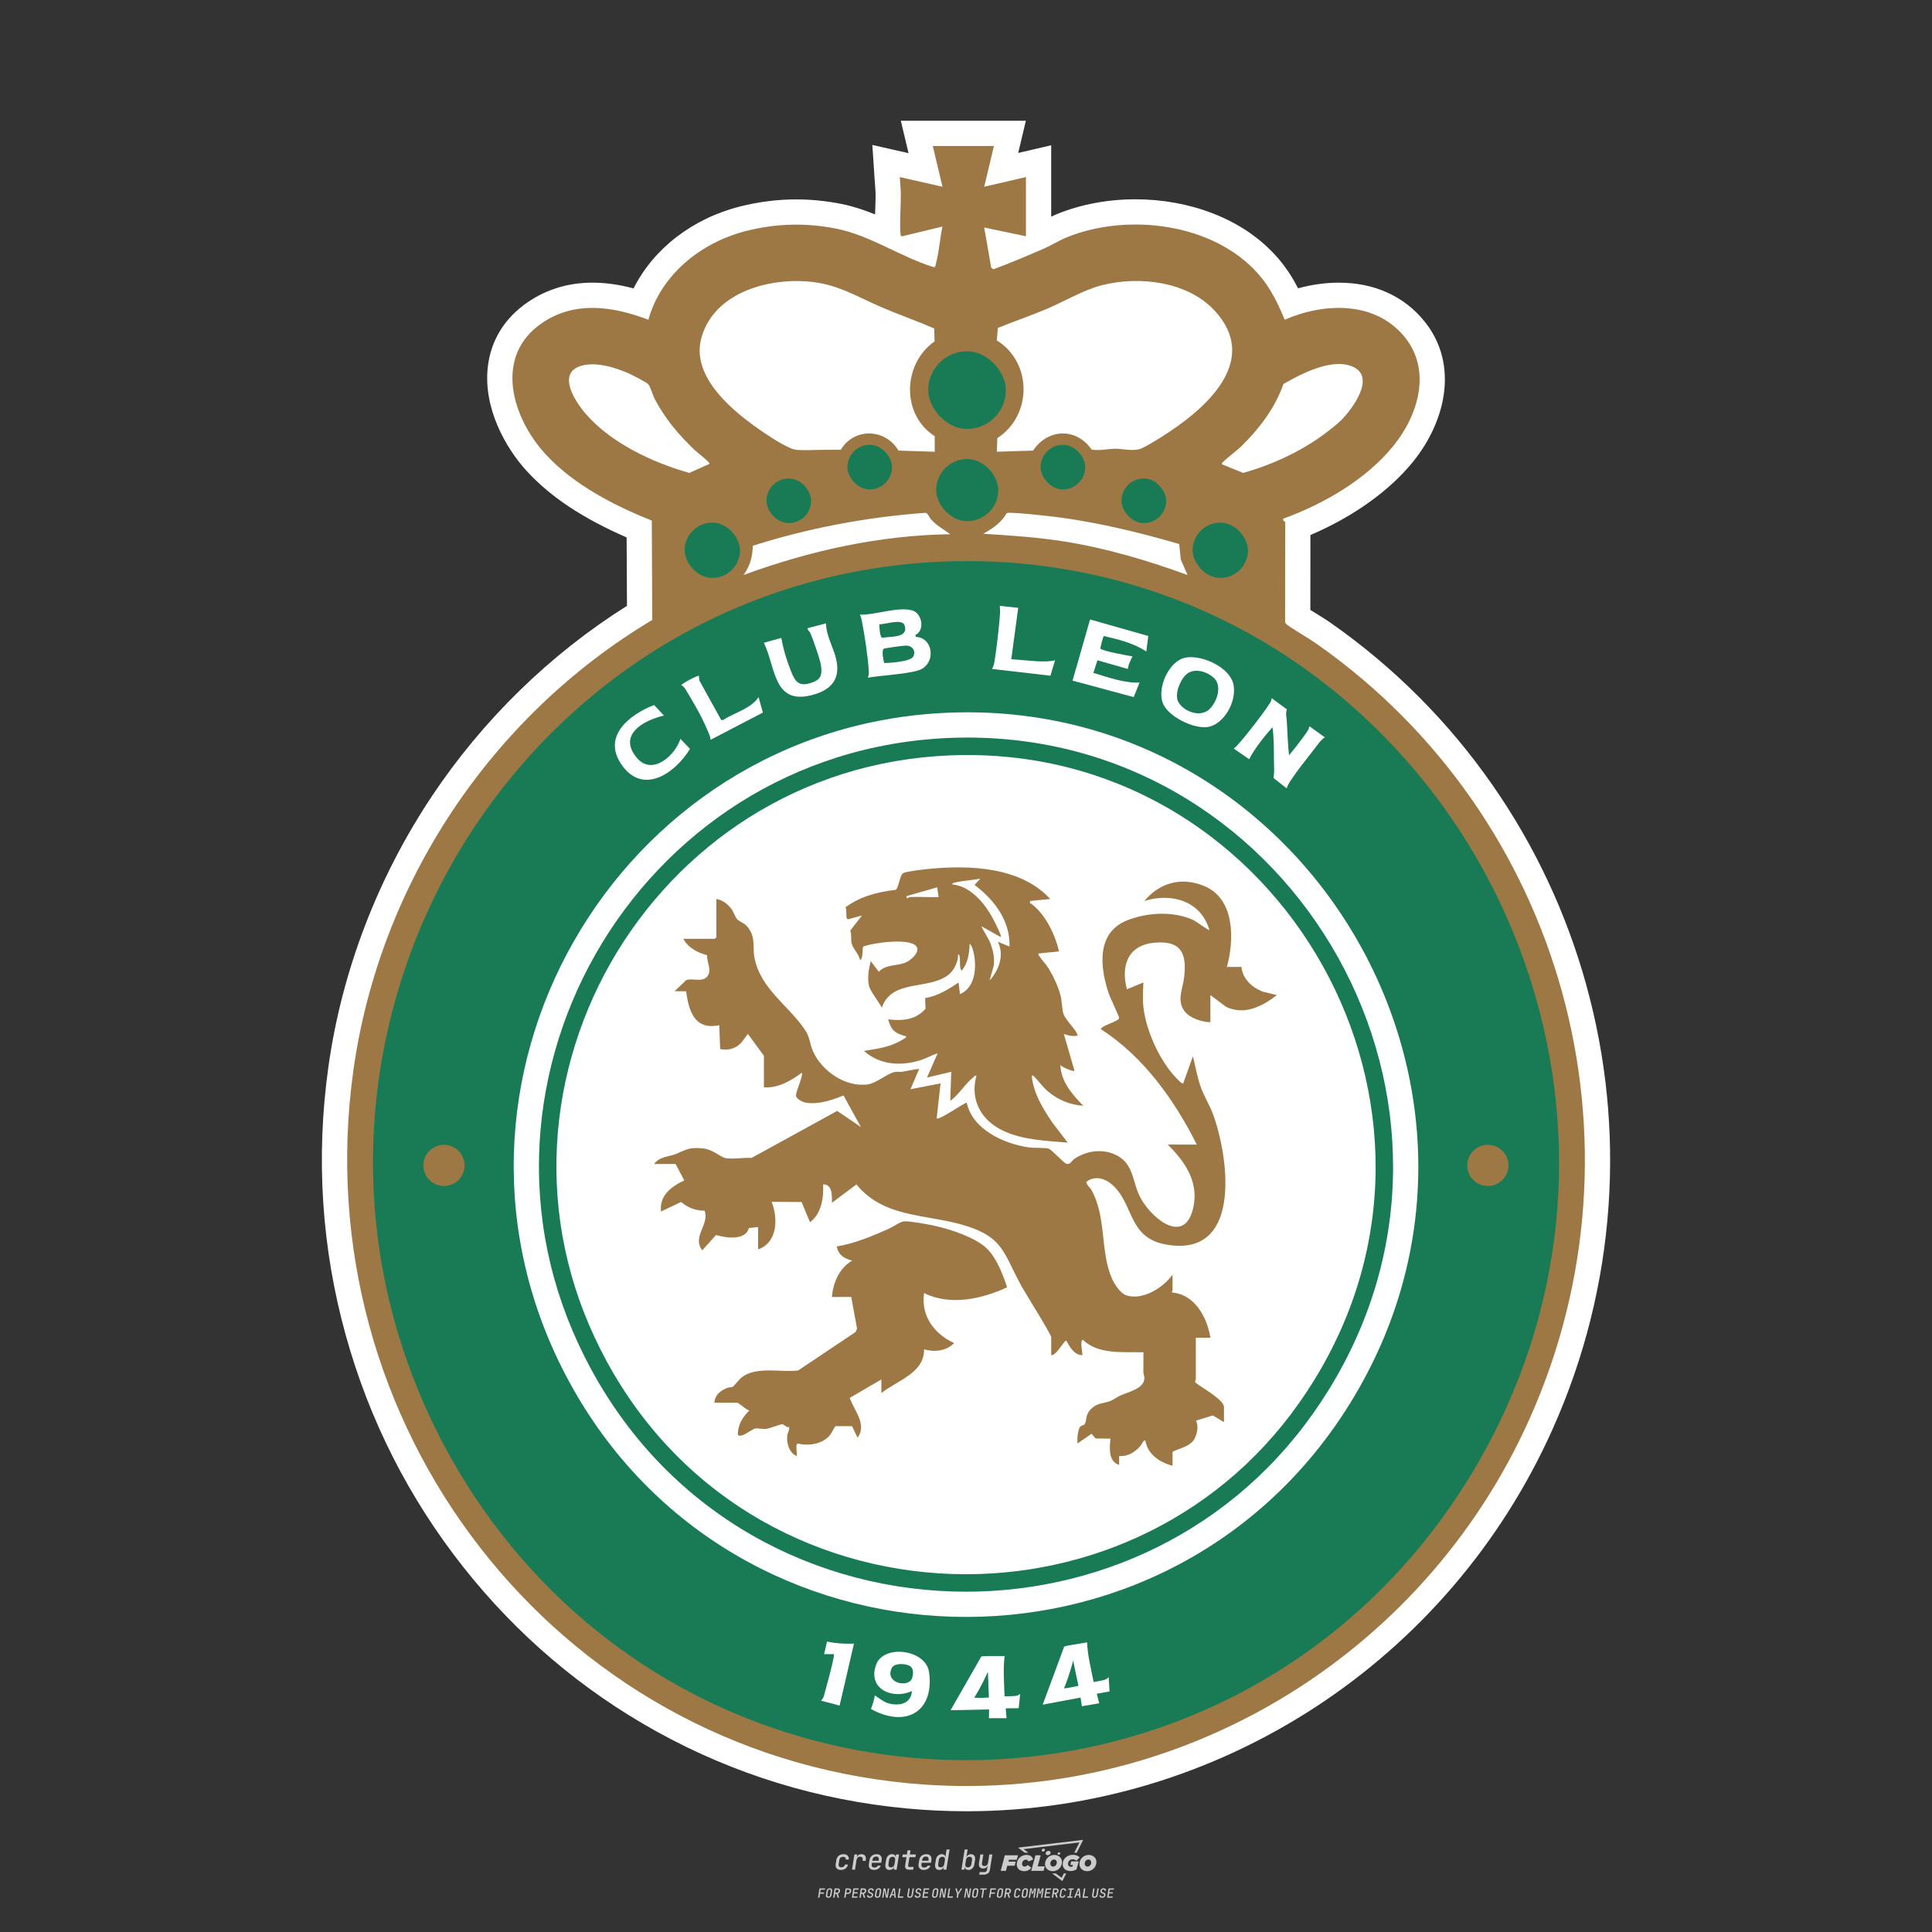 <?xml version="1.0" encoding="UTF-8"?>
<svg data-name="图层_1" xmlns="http://www.w3.org/2000/svg" version="1.1" viewBox="0 0 800 800">
  <rect x="0" y="0" width="800" height="800" fill="#333333" stroke="none"/>
  <!-- Created by @FCLOGO 2024-12-10 GMT+8 17:23:24 . https://fclogo.top/ -->
<!-- FOR PERSONAL USE ONLY NOT FOR COMMERCIAL USE -->
<!-- Created by @FCLOGO 2024-12-10 GMT+8 17:23:24 . https://fclogo.top/ -->
<!-- FOR PERSONAL USE ONLY NOT FOR COMMERCIAL USE -->
<!-- Created by @FCLOGO 2024-12-10 GMT+8 17:23:24 . https://fclogo.top/ -->
<!-- FOR PERSONAL USE ONLY NOT FOR COMMERCIAL USE -->
<!-- Created by @FCLOGO 2024-12-10 GMT+8 17:23:24 . https://fclogo.top/ -->
<!-- FOR PERSONAL USE ONLY NOT FOR COMMERCIAL USE -->
  <path d="M348.219,774.301c-.786,0-1.375-.217-1.768-.652-.393-.435-.528-1.03-.406-1.786l.252-1.648c.122-.755.45-1.35.984-1.785.534-.435,1.194-.652,1.98-.652.755,0,1.329.199,1.722.595.393.397.551.938.475,1.625h-1.236c.03-.359-.055-.637-.257-.836-.202-.198-.498-.297-.887-.297-.42,0-.763.117-1.03.349-.267.233-.435.563-.503.99l-.263,1.659c-.069.435-.006.769.189,1.002.195.233.502.349.921.349.389,0,.715-.099.979-.297.263-.198.436-.48.521-.847h1.236c-.137.687-.467,1.231-.99,1.631-.523.401-1.162.6-1.917.6ZM352.797,774.187l.996-6.294h1.19l-.195,1.19c.336-.87.973-1.304,1.911-1.304.671,0,1.169.208,1.493.624.324.416.429.986.315,1.71l-.069.423h-1.27l.057-.32c.069-.45.011-.795-.171-1.036-.183-.24-.477-.361-.881-.361-.405,0-.74.122-1.007.366-.267.245-.435.588-.503,1.03l-.63,3.971h-1.236ZM361.906,774.301c-.77,0-1.346-.223-1.728-.669s-.515-1.036-.401-1.768l.252-1.648c.084-.488.257-.915.521-1.282s.601-.651,1.013-.852c.412-.202.873-.304,1.385-.304.77,0,1.349.224,1.734.669.385.446.517,1.036.395,1.768l-.172,1.121h-3.845l-.092.526c-.153.954.217,1.431,1.11,1.431.717,0,1.175-.248,1.373-.744h1.225c-.168.534-.503.96-1.007,1.276-.504.317-1.091.475-1.763.475ZM361.231,770.216l-.046.286,2.655-.012.046-.286c.069-.466.013-.822-.166-1.07-.179-.248-.486-.372-.921-.372-.443,0-.795.126-1.059.378-.263.252-.433.611-.509,1.076ZM368.326,774.301c-.633,0-1.103-.212-1.408-.635s-.397-1.001-.274-1.734l.274-1.774c.115-.733.393-1.312.836-1.74.442-.427.98-.641,1.613-.641.465,0,.83.119,1.093.354.263.236.391.557.383.962h.023l.172-1.202h1.236l-.996,6.294h-1.225l.195-1.201h-.023c-.122.412-.351.734-.687.967s-.74.349-1.213.349ZM368.932,773.226c.389,0,.715-.119.978-.355.263-.236.429-.572.498-1.007l.252-1.648c.069-.427.01-.761-.177-1.002-.187-.24-.475-.36-.864-.36-.397,0-.725.118-.984.354-.26.236-.423.572-.492,1.007l-.252,1.648c-.069.443-.013.78.166,1.013.179.233.471.349.876.349ZM376.348,774.187c-.572,0-.994-.157-1.264-.469-.271-.312-.361-.751-.269-1.316l.538-3.387h-1.739l.171-1.122h1.74l.275-1.716h1.236l-.275,1.716h2.472l-.183,1.122h-2.461l-.538,3.387c-.076.442.099.664.526.664h1.717l-.172,1.121h-1.774ZM382.504,774.301c-.77,0-1.346-.223-1.728-.669s-.515-1.036-.401-1.768l.252-1.648c.084-.488.257-.915.521-1.282s.601-.651,1.013-.852c.412-.202.873-.304,1.385-.304.77,0,1.349.224,1.734.669.385.446.517,1.036.395,1.768l-.172,1.121h-3.845l-.092.526c-.153.954.217,1.431,1.11,1.431.717,0,1.175-.248,1.373-.744h1.225c-.168.534-.503.96-1.007,1.276-.504.317-1.091.475-1.763.475ZM381.829,770.216l-.046.286,2.655-.012.046-.286c.069-.466.013-.822-.166-1.07-.179-.248-.486-.372-.921-.372-.443,0-.795.126-1.059.378-.263.252-.433.611-.509,1.076ZM388.924,774.301c-.633,0-1.101-.212-1.402-.635-.301-.423-.395-1.001-.28-1.734l.274-1.774c.115-.733.393-1.312.836-1.74.442-.427.98-.641,1.613-.641.465,0,.83.119,1.093.354.263.236.391.557.383.962h.023l.206-1.465.298-1.796h1.236l-1.327,8.354h-1.225l.195-1.201h-.023c-.122.412-.351.734-.687.967s-.74.349-1.213.349ZM389.531,773.226c.389,0,.715-.119.978-.355.263-.236.429-.572.498-1.007l.252-1.648c.076-.427.019-.761-.172-1.002-.191-.24-.48-.36-.87-.36-.397,0-.725.118-.984.354-.26.236-.423.572-.492,1.007l-.252,1.648c-.076.443-.023.78.16,1.013s.477.349.881.349ZM401.017,774.301c-.473,0-.839-.116-1.099-.349-.26-.233-.385-.555-.378-.967h-.011l-.195,1.201h-1.224l1.327-8.354h1.236l-.286,1.796-.274,1.465h.046c.122-.412.353-.735.692-.967.34-.232.742-.349,1.208-.349.633,0,1.1.214,1.402.641.301.428.395,1.007.281,1.74l-.275,1.774c-.115.733-.395,1.31-.841,1.734-.446.423-.982.635-1.608.635ZM400.766,773.226c.397,0,.723-.116.979-.349.256-.233.422-.571.498-1.013l.252-1.648c.069-.435.011-.77-.171-1.007-.183-.236-.473-.354-.87-.354-.389,0-.715.12-.979.36s-.429.574-.498,1.002l-.252,1.648c-.069.435-.011.771.172,1.007.183.236.473.355.87.355ZM405.469,776.247l.172-1.064h1.934c.641,0,1.007-.302,1.099-.905l.103-.675.206-1.19h-.035c-.122.42-.347.744-.675.973-.328.229-.729.343-1.201.343-.626,0-1.093-.201-1.402-.601s-.41-.944-.303-1.631l.584-3.605h1.236l-.561,3.479c-.061.412,0,.732.183.961s.465.343.847.343c.389,0,.717-.122.984-.366.267-.244.431-.584.492-1.018l.538-3.399h1.236l-1.007,6.409c-.099.603-.37,1.078-.812,1.425-.443.347-1.0.521-1.671.521h-1.946ZM417.787,770.085h3.221l.537-1.855h-5.466l-1.708,6.442h2.147l.586-2.099h3.026l.439-1.708h-3.026l.244-.781ZM424.229,772.916c-.586,0-1.025-.39-1.025-1.123,0-.878.634-1.757,1.611-1.757.488,0,.878.244,1.025.781l1.952-.83c-.293-1.171-1.269-1.903-2.635-1.903-2.782,0-4.148,2.147-4.148,3.904s1.269,2.83,3.075,2.83c1.367,0,2.342-.586,2.977-1.415l-1.513-1.171c-.39.439-.83.683-1.318.683ZM430.915,768.231h-2.147l-1.757,6.442h5.124l.488-1.855h-2.928l1.22-4.587ZM439.748,771.013c0-1.659-1.318-2.928-3.221-2.928-2.196,0-3.807,1.806-3.807,3.807,0,1.659,1.318,2.928,3.221,2.928,2.196,0,3.807-1.806,3.807-3.807ZM434.917,771.696c0-.83.586-1.708,1.513-1.708.781,0,1.171.537,1.171,1.22,0,.83-.586,1.708-1.513,1.708-.781,0-1.171-.537-1.171-1.22ZM443.213,772.233h1.074l-.195.683c-.146.049-.342.098-.586.098-.683,0-1.269-.39-1.269-1.22,0-1.025.732-1.903,1.952-1.903.586,0,1.123.244,1.513.586l1.367-1.367c-.439-.537-1.513-1.074-2.733-1.074-2.587,0-4.295,1.757-4.295,3.855,0,2.05,1.611,2.879,3.221,2.879.927,0,1.855-.293,2.489-.683l.927-3.319h-3.123l-.342,1.464ZM450.777,768.084c-2.196,0-3.807,1.806-3.807,3.807,0,1.659,1.318,2.928,3.221,2.928,2.196,0,3.807-1.806,3.807-3.807,0-1.659-1.318-2.928-3.221-2.928ZM450.338,772.916c-.781,0-1.171-.537-1.171-1.22,0-.83.586-1.708,1.513-1.708.781,0,1.171.537,1.171,1.22,0,.83-.586,1.708-1.513,1.708ZM437.942,767.499c-.049.293.098.488.439.488s.537-.195.634-.488c.049-.244-.098-.488-.439-.488s-.586.244-.634.488ZM432.135,765.498c-.439,0-.732.244-.781.586s.098.586.537.586.732-.244.781-.586c.098-.342-.098-.586-.537-.586ZM433.013,767.303c-.098.537.146.878.83.878.634,0,1.074-.39,1.171-.878s-.146-.878-.83-.878c-.683,0-1.074.39-1.171.878ZM439.602,777.552l-2.44-1.806h-1.513l4.246,3.172,1.611-3.172h-.976l-.927,1.806ZM425.839,767.157l-2.001-1.464,23.132-2.782-2.147,4.246h1.025l2.684-5.319-26.988,3.221,2.782,2.099h1.513ZM338.719,785.785l.609-3.832h2.32l-.084.519h-1.764l-.184,1.145h1.627l-.084.525h-1.617l-.257,1.643h-.567ZM342.97,785.838c-.357,0-.623-.101-.798-.302-.175-.201-.234-.473-.178-.816l.268-1.701c.056-.343.203-.615.441-.816.238-.201.535-.302.892-.302s.623.1.798.299c.175.199.236.471.184.814l-.268,1.706c-.056.343-.204.615-.444.816-.24.201-.538.302-.895.302ZM343.049,785.334c.193,0,.348-.052.467-.158.119-.105.194-.257.226-.457l.268-1.701c.032-.199.005-.352-.079-.457-.084-.105-.222-.158-.415-.158s-.347.052-.465.158c-.117.105-.192.257-.223.457l-.268,1.701c-.032.2-.005.352.079.457s.22.158.409.158ZM344.996,785.785l.609-3.832h1.202c.238,0,.439.046.604.139.165.093.283.223.357.391s.091.366.052.593c-.038.259-.14.484-.304.675-.165.191-.366.321-.604.391l.535,1.643h-.619l-.478-1.575h-.541l-.247,1.575h-.567ZM345.888,783.707h.635c.189,0,.349-.056.48-.168.131-.112.211-.262.239-.451.032-.193,0-.345-.094-.459-.095-.114-.236-.171-.425-.171h-.635l-.2,1.249ZM349.545,785.785l.609-3.832h1.254c.371,0,.651.105.84.315.189.21.255.49.199.84-.038.234-.122.438-.249.611s-.29.307-.488.402c-.198.095-.419.142-.664.142h-.693l-.241,1.522h-.567ZM350.432,783.754h.693c.192,0,.357-.059.493-.176.136-.117.22-.274.252-.47s-.002-.352-.1-.47-.245-.176-.441-.176h-.688l-.21,1.291ZM352.747,785.785l.609-3.832h2.252l-.079.504h-1.695l-.173,1.087h1.512l-.079.499h-1.512l-.194,1.239h1.69l-.079.504h-2.252ZM355.843,785.785l.609-3.832h1.202c.238,0,.439.046.604.139.165.093.283.223.357.391s.091.366.052.593c-.038.259-.14.484-.304.675-.165.191-.366.321-.604.391l.535,1.643h-.619l-.478-1.575h-.541l-.247,1.575h-.567ZM356.736,783.707h.635c.189,0,.349-.056.48-.168.131-.112.211-.262.239-.451.032-.193,0-.345-.094-.459-.095-.114-.236-.171-.425-.171h-.635l-.2,1.249ZM360.132,785.838c-.385,0-.674-.095-.866-.286-.192-.191-.264-.451-.215-.779h.567c-.028.175.011.312.116.412.105.1.266.149.483.149.203,0,.37-.049.501-.147.131-.098.211-.233.239-.404.021-.15.001-.279-.06-.386-.061-.107-.158-.181-.291-.223l-.457-.136c-.266-.08-.462-.217-.588-.409-.126-.192-.17-.42-.131-.682.035-.21.112-.394.231-.551s.273-.28.462-.367.402-.131.64-.131c.35,0,.616.095.798.286.182.191.248.444.2.759h-.567c.028-.168-.003-.3-.092-.396-.089-.096-.23-.144-.422-.144-.189,0-.343.045-.462.134-.119.089-.189.214-.21.375-.025.151-.007.279.052.386s.158.181.294.223l.467.147c.262.081.456.217.58.409.124.193.165.422.123.688-.035.217-.116.406-.241.567-.126.161-.288.286-.485.375-.198.089-.419.134-.664.134ZM363.265,785.838c-.357,0-.623-.101-.798-.302-.175-.201-.234-.473-.178-.816l.268-1.701c.056-.343.203-.615.441-.816.238-.201.535-.302.892-.302s.623.1.798.299c.175.199.236.471.184.814l-.268,1.706c-.056.343-.204.615-.444.816-.24.201-.538.302-.895.302ZM363.344,785.334c.193,0,.348-.052.467-.158.119-.105.194-.257.226-.457l.268-1.701c.032-.199.005-.352-.079-.457-.084-.105-.222-.158-.415-.158s-.347.052-.465.158c-.117.105-.192.257-.223.457l-.268,1.701c-.032.2-.005.352.079.457s.22.158.409.158ZM365.275,785.785l.609-3.832h.709l.619,3.186c.007-.098.017-.217.029-.357.012-.14.027-.285.045-.435.018-.151.037-.289.058-.415l.315-1.979h.525l-.609,3.832h-.709l-.614-3.186c-.007.095-.017.209-.029.344s-.027.276-.045.423c-.018.147-.037.283-.058.409l-.315,2.01h-.53ZM368.225,785.785l1.585-3.832h.745l.373,3.832h-.562l-.073-.971h-1.087l-.388.971h-.593ZM369.385,784.342h.871l-.089-1.102c-.018-.196-.03-.365-.037-.509-.007-.143-.011-.243-.011-.299-.018.056-.052.156-.102.299s-.115.311-.192.504l-.441,1.107ZM371.721,785.785l.609-3.832h.567l-.525,3.312h1.674l-.079.52h-2.247ZM376.678,785.838c-.367,0-.634-.101-.8-.302-.166-.201-.221-.475-.165-.821l.436-2.761h.567l-.436,2.755c-.032.196-.008.35.071.462.079.112.214.168.407.168.193,0,.347-.056.465-.168.117-.112.192-.266.223-.462l.435-2.755h.567l-.436,2.761c-.056.35-.2.625-.433.824-.233.199-.533.299-.9.299ZM379.844,785.838c-.385,0-.674-.095-.866-.286-.192-.191-.264-.451-.215-.779h.567c-.028.175.011.312.116.412.105.1.266.149.483.149.203,0,.37-.049.501-.147.131-.098.211-.233.239-.404.021-.15.001-.279-.06-.386-.061-.107-.158-.181-.291-.223l-.457-.136c-.266-.08-.462-.217-.588-.409-.126-.192-.17-.42-.131-.682.035-.21.112-.394.231-.551s.273-.28.462-.367.402-.131.64-.131c.35,0,.616.095.798.286.182.191.248.444.2.759h-.567c.028-.168-.003-.3-.092-.396-.089-.096-.23-.144-.422-.144-.189,0-.343.045-.462.134-.119.089-.189.214-.21.375-.025.151-.007.279.052.386s.158.181.294.223l.467.147c.262.081.456.217.58.409.124.193.165.422.123.688-.035.217-.116.406-.241.567-.126.161-.288.286-.485.375-.198.089-.419.134-.664.134ZM381.906,785.785l.609-3.832h2.252l-.079.504h-1.695l-.173,1.087h1.512l-.079.499h-1.512l-.194,1.239h1.69l-.079.504h-2.252ZM386.943,785.838c-.357,0-.623-.101-.798-.302-.175-.201-.234-.473-.178-.816l.268-1.701c.056-.343.203-.615.441-.816.238-.201.535-.302.892-.302s.623.1.798.299c.175.199.236.471.184.814l-.268,1.706c-.056.343-.204.615-.444.816-.24.201-.538.302-.895.302ZM387.021,785.334c.193,0,.348-.052.467-.158.119-.105.194-.257.226-.457l.268-1.701c.032-.199.005-.352-.079-.457-.084-.105-.222-.158-.415-.158s-.347.052-.465.158c-.117.105-.192.257-.223.457l-.268,1.701c-.032.2-.005.352.079.457s.22.158.409.158ZM388.953,785.785l.609-3.832h.709l.619,3.186c.007-.098.017-.217.029-.357.012-.14.027-.285.045-.435.018-.151.037-.289.058-.415l.315-1.979h.525l-.609,3.832h-.709l-.614-3.186c-.007.095-.017.209-.029.344s-.027.276-.045.423c-.018.147-.037.283-.058.409l-.315,2.01h-.53ZM392.249,785.785l.609-3.832h.567l-.525,3.312h1.674l-.079.52h-2.247ZM396.117,785.785l.22-1.412-.751-2.42h.577l.446,1.449c.028.095.05.184.066.268.016.084.025.147.029.189.018-.042.046-.105.087-.189.04-.084.088-.173.144-.268l.898-1.449h.598l-1.528,2.42-.22,1.412h-.567ZM399.217,785.785l.609-3.832h.709l.619,3.186c.007-.098.017-.217.029-.357.012-.14.027-.285.044-.435.018-.151.037-.289.058-.415l.315-1.979h.525l-.609,3.832h-.709l-.614-3.186c-.007.095-.017.209-.029.344s-.027.276-.045.423c-.018.147-.037.283-.058.409l-.315,2.01h-.53ZM403.505,785.838c-.357,0-.623-.101-.798-.302-.175-.201-.234-.473-.178-.816l.268-1.701c.056-.343.203-.615.441-.816.238-.201.535-.302.892-.302.357,0,.623.1.798.299.175.199.236.471.184.814l-.268,1.706c-.056.343-.204.615-.444.816-.239.201-.538.302-.895.302ZM403.584,785.334c.193,0,.348-.052.467-.158.119-.105.194-.257.226-.457l.268-1.701c.032-.199.005-.352-.079-.457-.084-.105-.222-.158-.415-.158-.193,0-.347.052-.465.158-.117.105-.191.257-.223.457l-.268,1.701c-.032.2-.005.352.079.457.084.105.22.158.409.158ZM406.381,785.785l.525-3.312h-1.023l.084-.519h2.619l-.084.519h-1.029l-.525,3.312h-.567ZM409.518,785.785l.609-3.832h2.32l-.084.519h-1.764l-.184,1.145h1.627l-.084.525h-1.617l-.257,1.643h-.567ZM413.769,785.838c-.357,0-.623-.101-.798-.302-.175-.201-.234-.473-.178-.816l.268-1.701c.056-.343.203-.615.441-.816.238-.201.535-.302.892-.302.357,0,.623.1.798.299.175.199.236.471.184.814l-.268,1.706c-.056.343-.204.615-.444.816-.239.201-.538.302-.895.302ZM413.848,785.334c.193,0,.348-.052.467-.158.119-.105.194-.257.226-.457l.268-1.701c.032-.199.005-.352-.079-.457-.084-.105-.222-.158-.415-.158-.193,0-.347.052-.465.158-.117.105-.191.257-.223.457l-.268,1.701c-.032.2-.005.352.079.457.084.105.22.158.409.158ZM415.795,785.785l.609-3.832h1.202c.238,0,.439.046.604.139.164.093.283.223.357.391s.091.366.053.593c-.039.259-.14.484-.304.675-.165.191-.366.321-.604.391l.535,1.643h-.619l-.478-1.575h-.541l-.247,1.575h-.567ZM416.688,783.707h.635c.189,0,.349-.056.48-.168.131-.112.211-.262.239-.451.032-.193,0-.345-.095-.459-.094-.114-.236-.171-.425-.171h-.635l-.199,1.249ZM420.905,785.838c-.36,0-.631-.101-.811-.302-.18-.201-.242-.473-.186-.816l.268-1.701c.056-.346.206-.619.449-.819s.545-.299.906-.299c.357,0,.625.101.806.302.18.201.242.473.186.816h-.567c.031-.199.003-.352-.087-.457-.089-.105-.228-.158-.417-.158-.193,0-.351.052-.475.158-.124.105-.202.255-.234.451l-.268,1.706c-.032.2-.003.352.087.457.089.105.23.158.423.158s.35-.052.472-.158.199-.257.231-.457h.567c-.035.228-.115.425-.239.593s-.281.298-.47.388c-.189.091-.402.136-.64.136ZM424.034,785.838c-.357,0-.623-.101-.798-.302-.175-.201-.234-.473-.178-.816l.268-1.701c.056-.343.203-.615.441-.816.238-.201.535-.302.892-.302.357,0,.623.1.798.299.175.199.236.471.184.814l-.268,1.706c-.056.343-.204.615-.444.816-.239.201-.538.302-.895.302ZM424.112,785.334c.193,0,.348-.052.467-.158.119-.105.194-.257.226-.457l.268-1.701c.032-.199.005-.352-.079-.457-.084-.105-.222-.158-.415-.158-.193,0-.347.052-.465.158-.117.105-.191.257-.223.457l-.268,1.701c-.032.2-.005.352.079.457.084.105.22.158.409.158ZM425.965,785.785l.609-3.832h.687l.184,1.228c.021.119.037.23.047.333.011.103.019.183.026.239.018-.056.047-.136.089-.241.042-.105.091-.217.147-.336l.567-1.223h.709l-.609,3.832h-.535l.204-1.291c.025-.168.058-.352.1-.554.042-.201.087-.404.136-.609s.096-.4.142-.585c.045-.185.087-.348.126-.488l-.855,1.863h-.551l-.283-1.863c-.004.136-.011.295-.021.475s-.024.372-.039.575c-.016.203-.035.407-.058.611-.023.205-.048.396-.076.575l-.205,1.291h-.54ZM429.115,785.785l.609-3.832h.687l.184,1.228c.021.119.037.23.047.333.011.103.019.183.026.239.018-.056.047-.136.089-.241.042-.105.091-.217.147-.336l.567-1.223h.709l-.609,3.832h-.535l.204-1.291c.025-.168.058-.352.1-.554.042-.201.087-.404.136-.609s.096-.4.142-.585c.045-.185.087-.348.126-.488l-.855,1.863h-.551l-.283-1.863c-.004.136-.011.295-.021.475s-.024.372-.039.575c-.016.203-.035.407-.058.611-.023.205-.048.396-.076.575l-.205,1.291h-.54ZM432.411,785.785l.609-3.832h2.252l-.079.504h-1.696l-.173,1.087h1.512l-.079.499h-1.512l-.194,1.239h1.69l-.079.504h-2.252ZM435.507,785.785l.609-3.832h1.202c.238,0,.439.046.604.139.164.093.283.223.357.391s.091.366.053.593c-.039.259-.14.484-.304.675-.165.191-.366.321-.604.391l.535,1.643h-.619l-.478-1.575h-.541l-.247,1.575h-.567ZM436.4,783.707h.635c.189,0,.349-.056.48-.168.131-.112.211-.262.239-.451.032-.193,0-.345-.095-.459-.094-.114-.236-.171-.425-.171h-.635l-.199,1.249ZM439.801,785.838c-.36,0-.631-.101-.811-.302-.18-.201-.242-.473-.186-.816l.268-1.701c.056-.346.206-.619.449-.819s.545-.299.906-.299c.357,0,.625.101.806.302.18.201.242.473.186.816h-.567c.031-.199.003-.352-.087-.457-.089-.105-.228-.158-.417-.158-.193,0-.351.052-.475.158-.124.105-.202.255-.234.451l-.268,1.706c-.032.2-.003.352.087.457.089.105.23.158.423.158s.35-.052.472-.158.199-.257.231-.457h.567c-.035.228-.115.425-.239.593s-.281.298-.47.388c-.189.091-.402.136-.64.136ZM441.879,785.785l.079-.504h.777l.446-2.824h-.777l.084-.504h2.126l-.084.504h-.777l-.446,2.824h.777l-.079.504h-2.126ZM444.74,785.785l1.585-3.832h.745l.373,3.832h-.562l-.073-.971h-1.087l-.388.971h-.593ZM445.9,784.342h.871l-.089-1.102c-.017-.196-.03-.365-.037-.509-.007-.143-.01-.243-.01-.299-.018.056-.052.156-.102.299s-.115.311-.192.504l-.441,1.107ZM448.235,785.785l.609-3.832h.567l-.525,3.312h1.674l-.079.52h-2.247ZM453.193,785.838c-.368,0-.634-.101-.8-.302-.166-.201-.221-.475-.165-.821l.436-2.761h.567l-.436,2.755c-.032.196-.008.35.071.462.079.112.214.168.407.168s.347-.056.465-.168c.117-.112.192-.266.223-.462l.436-2.755h.567l-.436,2.761c-.056.35-.2.625-.433.824-.233.199-.533.299-.9.299ZM456.358,785.838c-.385,0-.674-.095-.866-.286-.193-.191-.264-.451-.215-.779h.567c-.028.175.011.312.115.412.105.1.266.149.483.149.203,0,.37-.049.501-.147s.211-.233.239-.404c.021-.15.001-.279-.06-.386s-.158-.181-.291-.223l-.457-.136c-.266-.08-.462-.217-.588-.409-.126-.192-.17-.42-.131-.682.035-.21.112-.394.231-.551s.273-.28.462-.367c.189-.087.402-.131.64-.131.35,0,.616.095.798.286.182.191.248.444.199.759h-.567c.028-.168-.003-.3-.092-.396-.089-.096-.23-.144-.423-.144-.189,0-.343.045-.462.134-.119.089-.189.214-.21.375-.025.151-.007.279.052.386s.158.181.294.223l.467.147c.262.081.456.217.58.409.124.193.165.422.124.688-.035.217-.116.406-.241.567-.126.161-.288.286-.485.375-.198.089-.419.134-.664.134ZM458.421,785.785l.609-3.832h2.252l-.079.504h-1.696l-.173,1.087h1.512l-.079.499h-1.512l-.194,1.239h1.69l-.079.504h-2.252Z" style="fill: #ccc;"/>
  <g>
    <path d="M400.169,750c-8.082-0-16.268-.379-24.332-1.124-36.967-3.418-71.987-14.176-104.087-31.974-30.851-17.106-57.701-39.949-79.805-67.894-22.594-28.564-38.993-60.865-48.743-96.006-10.081-36.335-12.498-73.859-7.183-111.528,5.553-39.356,20.287-77.901,42.608-111.469,21.16-31.821,49.075-59.078,80.99-79.14l-.139-28.32c-18.147-7.933-31.3-16.656-41.064-27.174-9.208-9.92-18.357-26.544-16.422-43.456,1.265-11.061,7.04-20.362,16.7-26.897,7.827-5.295,16.787-7.979,26.632-7.979,5.372,0,10.998.785,17.02,2.384,8.229-16.378,24.348-28.97,44.18-33.947,7.685-1.929,15.489-2.907,23.194-2.907,6.264,0,12.622.646,18.896,1.921,4.848.985,9.384,2.517,13.735,4.29.025-.833.056-1.659.086-2.477.076-2.07.147-4.025.129-5.862-.012-1.226-.134-2.763-.251-4.25-.059-.742-.116-1.474-.163-2.181l-.933-13.989,14.99,3.402-3.195-13.423h51.778l-3.172,13.328,13.656-3.175v29.555c.758-.364,1.549-.722,2.373-1.058,9.819-4.01,21.065-6.129,32.521-6.129,11.111,0,22.171,2.011,31.981,5.817,10.936,4.242,20.024,10.475,27.014,18.526,3.492,4.022,6.153,8.265,8.347,12.515,5.641-1.538,11.337-2.334,16.837-2.334,14.613,0,26.814,5.45,35.285,15.76,7.155,8.709,9.958,19.502,8.106,31.211-1.456,9.209-5.88,18.784-12.458,26.962-9.815,12.204-24.779,22.89-42.666,30.574l-.029,31.003c.701.439,1.42.882,2.157,1.337,2.19,1.35,4.455,2.747,6.719,4.338,26.003,18.281,48.367,40.73,66.471,66.723,17.632,25.316,30.744,53.28,38.972,83.115,8.238,29.872,11.314,60.661,9.143,91.51-2.234,31.741-9.978,62.661-23.016,91.901-42.939,96.296-138.267,158.521-242.851,158.521h-.011Z" style="fill: #fff;"/>
    <g>
      <path d="M411.563,60.45l-4.017,16.878,17.28-4.017v24.517l-17.281-3.616,2.886,16.604.912.681c7.138-2.635,14.143-5.608,21.114-8.651,3.112-1.359,5.976-3.228,9.143-4.522,25.346-10.351,61.156-5.939,79.674,15.39,4.847,5.582,7.888,11.884,10.687,18.666,16.355-7.088,37.367-7.829,49.598,7.058,11.361,13.829,5.737,32.362-4.42,44.991-11.357,14.121-28.975,24.219-45.805,30.361l.047.761.79.609-.038,41.431c.147.767,1.356,1.503,2.049,1.97,3.683,2.482,7.624,4.653,11.271,7.217,101.831,71.592,139.168,205.774,88.035,320.446-44.352,99.464-147.176,161.373-256.687,151.247-147.531-13.64-251.075-149.233-230.431-295.536,10.886-77.149,57.104-146.486,123.729-186.233l-.202-41.121c-15.714-6.313-32.169-14.764-43.821-27.317-14.05-15.136-21.868-40.827-1.526-54.589,13.649-9.234,29.396-6.809,43.929-1.282,5.247-18.863,22.071-32.133,40.591-36.781,12.437-3.121,24.89-3.435,37.466-.88,14.162,2.878,26.48,11.746,40.268,15.941.644-.179.708-1.403.858-1.981,1.214-4.691,1.569-10.1,2.596-14.883l-16.677,4.024c-.879.249-.748-1.983-.778-2.618-.232-4.849.262-10.005.213-14.879-.023-2.25-.286-4.768-.436-7.022l17.682,4.013-4.018-16.878h25.32ZM387.046,180.621c-13.886-8.868-13.362-29.932-.065-39.252l-.132-5.364c-7.184-3.119-14.581-5.673-21.779-8.766-9.777-4.201-17.621-9.178-28.514-10.471-17.516-2.079-40.684,4.002-46.081,22.947-4.371,15.345,11.056,28.846,22.091,36.813,3.445,2.487,13.438,9.402,17.191,9.737,3.435.306,8.075-0,11.655 0,2.251 0,4.507-.008,6.755-.036,5.503-9.243,18.479-8.839,23.873.355l15.006.468v-6.431ZM502.951,128.624c-11.143-12.046-31.062-14.429-46.458-10.582-7.695,1.922-15.916,6.859-23.358,10-6.578,2.777-13.361,5.059-19.968,7.763l-.406,5.146c14.747,9.151,14.709,31.089.206,40.472l-.201,5.631,14.999-.479c6.151-9.169,17.914-9.598,24.265-.402,3.166.542,6.525-.303,9.556-.351,3.229-.051,6.731.989,10.063.207,2.275-.534,10.025-5.529,12.382-7.091,16.834-11.156,37.37-30.371,18.92-50.314ZM243.075,150.993c-13.366,1.706-5.777,14.304-.52,20.389,10.405,12.043,27.828,20.248,42.894,24.43l8.353-3.742c.165-.721-5.132-4.764-6.034-5.615-6.749-6.369-12.435-13.156-16.758-21.424-.775-1.482-1.682-4.904-2.55-5.89-.791-.899-6.819-3.94-8.275-4.586-4.944-2.195-11.693-4.253-17.111-3.561ZM555.305,174.049c4.491-4.49,14.132-17.35,5.496-21.893-8.482-4.462-21.885,2.55-29.368,6.862-3.39,9.782-9.897,18.37-17.224,25.58-2.367,2.329-5.489,4.43-7.77,6.699-.334.332-.573.358-.426.975l8.732,3.549c11.833-3.292,23.972-8.882,33.835-16.239,1.855-1.384,5.16-3.967,6.726-5.532ZM393.477,221.21c-2.845-2.158-5.602-3.486-8.029-6.235-.704-.798-1.185-2.471-2.23-2.626-24.314,1.763-48.318,6.274-71.497,13.641-.11,4.576-1.131,8.407-3.85,12.1,27.417-10.046,56.245-16.457,85.606-16.881ZM488.288,225.272c-18.069-5.267-36.452-9.662-55.228-11.689-4.436-.479-10.085-1.118-14.46-1.24-.597-.017-1.274-.088-1.811.234-2.204,3.909-5.815,6.319-9.645,8.438,11.047.707,22.104,1.411,33.045,3.123,17.591,2.753,34.879,7.867,51.551,13.961l-2.811-6.433-.639-6.395Z" style="fill: #9e7844;"/>
      <path d="M399.997,728.845c-42.959,0-85.166-11.212-122.058-32.424-39.243-22.563-71.571-56.063-93.488-96.878-10.545-19.638-18.436-40.412-23.453-61.743-4.843-20.596-7.023-41.762-6.479-62.911,1.043-40.562,12.183-80.86,32.214-116.537,20.056-35.721,48.619-66.105,82.603-87.868,17.669-11.316,36.731-20.277,56.655-26.635,20.646-6.589,42.256-10.391,64.231-11.3,3.453-.143,6.947-.215,10.386-.215,45.223,0,89.232,12.54,127.267,36.264,35.715,22.276,65.534,53.903,86.235,91.461,20.695,37.547,31.574,79.783,31.463,122.142-.059,22.193-3.122,44.276-9.107,65.636-6.216,22.186-15.592,43.605-27.868,63.662-11.649,19.032-25.606,36.284-41.483,51.275-15.317,14.462-32.454,26.858-50.936,36.843-35.397,19.122-75.573,29.231-116.184,29.231Z" style="fill: #187b56;"/>
      <path d="M392.608,295.121c148.644-6.086,245.483,158.198,166.435,285.952-75.365,121.802-255.049,116.896-323.374-8.964-66.503-122.504,19.324-271.354,156.939-276.989Z" style="fill: #fff;"/>
      <path d="M399.997,659.087c-31.067,0-61.526-7.983-88.082-23.086-13.739-7.814-26.325-17.474-37.409-28.713-11.587-11.748-21.564-25.262-29.654-40.165-15.157-27.921-22.434-57.773-21.629-88.728.751-28.88,8.801-57.627,23.28-83.136,14.508-25.56,35.121-47.271,59.611-62.784,12.655-8.016,26.303-14.364,40.566-18.866,14.853-4.689,30.449-7.396,46.354-8.048,2.521-.103,5.069-.155,7.575-.155,16.627,0,32.975,2.279,48.592,6.775,14.955,4.305,29.283,10.65,42.589,18.859,25.747,15.885,47.285,38.511,62.285,65.432,14.978,26.881,22.852,57.029,22.772,87.185-.042,15.68-2.23,31.284-6.505,46.377-4.477,15.806-11.269,31.127-20.187,45.54-16.712,27.009-39.041,48.108-66.367,62.711-25.466,13.609-54.441,20.802-83.793,20.802Z" style="fill: #187b56;"/>
      <path d="M399.997,651.853c-29.816,0-59.037-7.656-84.505-22.14-13.161-7.485-25.218-16.739-35.835-27.504-11.11-11.264-20.681-24.23-28.447-38.536-14.543-26.791-21.526-55.419-20.755-85.088.72-27.696,8.445-55.274,22.34-79.753,13.924-24.532,33.701-45.364,57.191-60.244,12.127-7.682,25.206-13.764,38.873-18.079,14.243-4.496,29.206-7.093,44.472-7.718,2.42-.099,4.869-.149,7.279-.149,15.95,0,31.625,2.184,46.591,6.493,14.322,4.123,28.047,10.201,40.792,18.064,24.698,15.238,45.364,36.952,59.765,62.797,14.376,25.801,21.934,54.725,21.857,83.644-.04,15.021-2.136,29.967-6.232,44.425-4.293,15.158-10.813,29.862-19.378,43.705-16.032,25.91-37.439,46.143-63.625,60.137-24.421,13.05-52.217,19.948-80.383,19.948Z" style="fill: #fff;"/>
    </g>
    <g>
      <path d="M379.02,262.945l.206.796c6.217.11,8.145,8.323,3.816,12.265-1.443,1.314-2.893,1.683-4.748,2.084-6.024,1.304-12.844,1.53-18.971,2.527.519-.977.458-1.936.399-3.003-.307-5.568-1.739-14.911-2.845-20.47-.19-.956-.383-1.737-.767-2.645,6.214.254,15.729-3.436,21.632-1.741,4.139,1.189,5.328,8.326,1.279,10.187ZM364.144,258.515c-.055,1.098.137,4.851,1.06,5.601,2.934-.678,11.419.313,9.299-5.31-1.013-2.688-7.579-.329-10.36-.29ZM366.186,274.559c1.051-.023,10.72-.417,11.953-2.664,1.264-2.304-.271-4.72-3.358-4.555-.852.046-8.852.994-9.04,1.411-.607,1.351.018,4.819.445,5.808Z" style="fill: #fff;"/>
      <path d="M533.756,312.772s6.186-7.533,8.006-10.64c.187-.319.435-1.415.435-1.415l6.425,4.62c-1.516.737-3.177,3.266-4.586,5.06-3.137,3.995-7.054,8.922-9.805,13.104-.639.971-.92,1.484-1.481,2.936l-5.388-4.289c.387-3.037.188-4.117.16-6.903-.049-4.776.035-9.381-.606-14.126-3.033,3.325-7.694,9.18-9.649,13.263l-6.424-4.428c1.158-.878,1.462-1.307,1.766-1.644,3.706-4.096,10.297-12.631,13.289-17.255.407-.629.65-1.234.623-1.994l6.373,4.695c-.651,1.696-.189,3.037-.086,4.548.336,4.878.402,9.606.948,14.468Z" style="fill: #fff;"/>
      <path d="M491.044,272.276c6.411-1.076,16.593,3.413,19.192,9.555,2.888,6.823-2.873,18.374-10.488,19.241-5.799.66-16.285-4.452-18.327-10.12-2.267-6.291,2.704-17.515,9.624-18.676ZM490.891,279.559c-2.337,2.335-4.706,8.194-2.897,11.251,2.414,4.08,9.518,6.529,13.201,2.469,2.924-3.223,5.017-9.6,1.177-12.828-3.122-2.624-8.303-4.068-11.481-.892Z" style="fill: #fff;"/>
      <path d="M475.475,263.35l-.808,6.419c-5.279-3.499-11.548-5.002-17.653-6.414-.458,1.128-.942,2.89-1.434,5.202,1.457,1.177,11.099,2.822,13.369,3.259-.284.483-.675,1.293-1.08,2.217-.406.926-.767,1.961-.837,2.972l-12.61-3.596-1.673,5.221c6.079,1.823,13.045,4.328,19.109,4.003l-2.414,6.026-25.316-6.835,7.235-25.317,24.113,6.842Z" style="fill: #fff;"/>
      <path d="M342.039,258.117c.006,4.904,2.97,9.793,4.134,14.553,2.07,8.47-1.957,13.084-9.99,15.155-15.998,4.124-14.95-11.4-19.865-21.67l7.233-2.015c.737,4.463,2.297,9.674,4.012,13.877,1.8,4.414,3.251,6.39,8.36,4.724,3.713-1.211,4.529-2.852,4.109-6.747-.258-2.402-3.321-11.213-4.4-13.684-.393-.9-1.222-1.246-1.226-2.186l7.634-2.009Z" style="fill: #fff;"/>
      <path d="M270.847,291.911l4.074,4.381c-8.387,1.947-19.253,7.916-11.243,17.476,6.382,7.617,15.815-.85,18.08-7.825l3.95,4.144c-6.114,10.104-19.534,19.447-28.403,6.438-8.003-11.739,3.359-20.621,13.541-24.613Z" style="fill: #fff;"/>
      <path d="M421.617,251.686l-2.781,20.639-.094.639c7.305.483,13.928,1.563,18.146.423l-1.934,6.408-24.186-2.795c.721-1.172.946-2.53,1.156-3.864.859-5.466,1.578-12.108,2.055-17.638.131-1.517.197-3.065.006-4.616l7.632.804Z" style="fill: #fff;"/>
      <path d="M289.389,279.816l.184,1.931,9.063,16.386.803.012c4.851-3.213,11.29-4.521,14.671-9.484l1.787,6.396-21.681,11.284c.124-.982-1.084-3.53-1.459-4.413-2.729-6.424-6.594-12.62-8.982-16.657-.251-.424-1.112-1.442-1.618-1.444-.427-.578,6.943-4.316,7.233-4.012Z" style="fill: #fff;"/>
    </g>
    <g>
      <path d="M362.225,702.031c1.337.941,4.099,2.788,4.965,3.07,4.742,1.543,10.034.67,10.422-4.883-8.039,3.728-18.689-.911-14.741-11.124,3.191-8.255,20.479-6.105,21.828,3.273,2.122,14.751-7.539,22.614-21.46,16.593-1.573-.68-2.605-1.357-2.605-1.357,0,0,1.3-3.114,1.592-5.571ZM377.304,690.27c-1.333-1.444-6.904-1.938-8.036.397-2.98,6.147,6.395,8.233,8.225,4.612.68-1.346.889-3.841-.19-5.009Z" style="fill: #fff;"/>
      <path d="M415.992,685.747c-.652,5.242-.254,10.235-.026,16.659,0,0,4.188.019,5.192-.284.482-.145,1.262-.698,1.262-.698l-.599,5.909-5.382.057.356,4.08h-6.631c-.107,0-.13.07-.66.013l.059-3.632-15.958.321,12.734-22.247c.531-.152,2.391-.177,2.619-.177h7.033ZM409.494,702.913c-.199-4.065-.248-5.815-.355-8.712-.018-.485-.014-1.478-.114-1.89,0,0-2.497,5.784-5.614,10.659,1.895.185,6.083-.057,6.083-.057Z" style="fill: #fff;"/>
      <path d="M450.145,680.061c.22,5.277,1.435,10.137,2.717,16.436,0,0,4.134-.671,5.074-1.135.452-.223,1.13-.897,1.13-.897l.382,5.927-5.299.942,1.024,3.966-6.541,1.092c-.105.018-.117.09-.649.122l-.54-3.592-15.687,2.944,8.896-24.04c.498-.237,2.329-.569,2.554-.606l6.937-1.158ZM446.563,698.062c-.866-3.976-1.202-5.695-1.785-8.534-.098-.476-.257-1.456-.423-1.846,0,0-1.51,6.117-3.782,11.438,1.899-.13,5.99-1.058,5.99-1.058Z" style="fill: #fff;"/>
      <path d="M353.603,680.6l-5.938,25.643-7.633-2.012c.409-.68.88-1.086,1.103-1.907,1.27-4.67,3.43-12.287,4.12-16.387.055-.328.016-.665.004-.993l-4.019-.002,1.221-5.215c3.58.803,7.476.998,11.144.873Z" style="fill: #fff;"/>
    </g>
    <circle cx="183.844" cy="482.573" r="8.527" style="fill: #9e7844;"/>
    <circle cx="616.086" cy="482.573" r="8.527" style="fill: #9e7844;"/>
    <g>
      <path d="M508.029,400.39h6.029c.471,4.979,4.393,8.503,8.851,10.24l5.824,1.418c-6.006,4.646-13.429,8.486-20.976,4.892l-6.56-4.895v11.254c-4.083-.159-9.706-2.013-11.547-5.936-1.945-4.145.095-8.144.638-12.408,1.272-9.971-1.031-15.608-12.194-14.606-11.039.99-14.06,9.424-11.457,19.286l6.827-2.812c-.155,3.518-.392,6.718.007,10.242,1.086,9.616,6.51,21.588,13.052,28.747.463.506,2.951,3.223,3.419,2.807l4.018-11.251c1.062,4.238,1.892,9.196,3.429,13.252,1.43,3.772,3.704,7.314,5.124,11.354,6.577,18.723,11.58,59.188-19.953,53.312-15.504-2.889-12.994-16.706-21.95-24.672-3.042-2.705-7.415-4.014-10.828-1.162.269,1.427,1.527,2.115,2.205,3.354,6.323,11.558,3.442,25.072,8.431,36.583,1.042,2.403,3.568,6.285,6.198,7.065,6.743,2.001,15.153-3.326,18.907-8.659v6.631c0,.092-.304.219-.314.403l.292.411c9.312.794,14.401,10.412,15.697,18.678h-6.029v17.081c0,.441-.598.945-.029,1.614,2.357,1.911,11.684,6.952,11.684,10.041v6.23l-4.611-2.787-7.026,2.178c1.387,2.186.373,6.549-1.217,8.453-2.045,2.448-5.841,3.075-8.447,4.414v5.828c-5.394-1.538-10.18-4.579-11.259-10.449-.706-.532-1.516,1.639-2.015,2.2-2.407,2.705-5.065,4.344-8.833,4.228l0,3.617c-4.535-1.314-3.969-7.112-3.613-10.851l-6.153-.075-1.678-1.927-5.832,4.013c-.125-1.676.076-5.953,1.307-7.128.41-.391,1.349-.343,1.702-.911.984-1.585.151-3.866,2.599-6.242,2.675-2.597,4.726-2.182,7.659-3.193,1.587-.547,3.217-1.852,4.73-2.505,3.192-1.377,9.737-2.807,9.733-7.146-.001-.757-.412-1.54-.422-2.399-.034-2.75.062-5.51.019-8.255-8.313-.201-18.796,1.08-25.121-5.229-1.36.843.144,6.074-.203,6.433-3.427-.093-5.132-3.403-6.634-6.031-1.012-.005-3.962,6.161-6.226,6.033v-7.435c0-1.205-10.593-18.078-12.127-20.83-7.836-14.065-7.333-20.886-25.165-25.878-15.209-4.258-32.241-2.906-43.349-16.55l-10.188,7.594c.13-2.837.218-7.733-3.619-7.637.312,5.542-.735,12.225-5.432,15.672l-3.49-8.356-12.381-.077c2.674,6.892,2.487,16.9-5.627,19.69v-9.244l-3.826.394c-1.218,5.238-9.554,4.193-13.575,2.88l-5.709,6.364c-4.375-5.7,3.108-10.617.95-16.416-3.726.034-6.895-1.26-9.717-3.609l-8.312,3.955c-.747-6.697,4.271-10.325,9.623-12.893l-3.596-6.799h-8.842c2.062-3.085,6.175-2.976,8.936-4.126,4.683-1.951,5.566-2.877,11.357-2.301,4.074.406,7.104,3.598,9.256,4.007,2.945.56,7.608-.318,10.752-.083l35.458-19.463,9.847,6.691-7.222-13.084c-4.979,1.939-9.963,3.747-15.449,3.003-1.299-.176-4.142-1.489-4.227-2.952-.1-1.719,3.148-8.417,2.379-9.472-4.488,3.363-9.85,6.464-15.67,6.029v-13.062l-6.636-9.04-2.402,3.217c-2.209,2.773-5.606,3.8-9.073,3.036l-.378-9.873c-10.133,2.172-12.652-5.757-13.705-14.023l-4.779-.047,4.828-4.611c2.758-.87,6.322.905,8.426-1.22,2.558-2.586.009-5.897.209-9.056-3.961-1.088-7.874-3.054-9.848-6.811h13.062l.603-.603v-15.876c2.525.388,4.706,2.061,6.203,4.046.8,1.061,1.774,3.705,2.452,4.381,1.06,1.058,3.008,1.491,4.379,3.257,3.372,4.344,1.892,8.046,2.735,12.538,2.473,13.184,14.675,20.201,21.306,30.541,1.47,2.292,1.756,5.462,2.833,8.018,3.53,8.376,13.659,15.391,22.967,13.959,3.411-.525,7.961-4.508,10.967-5.11,1.076-.216,2.145.065,3.121-.095,2.348-.383,4.671-.949,7.038-1.197l-3.615,8.434,12.453-2.409-1.602,14.466c1.053.956,11.986-6.949,12.456-6.426,2.376,11.019,15.316,16.944,25.578,18.432,2.233.324,6.774.082,8.304.538,1.351.403,6.268,5.975,7.404,6.292,1.588.443,2.23-1.388,3.354-2.128,4.707-3.097,10.717-4.133,16.045-2.03,8.973,3.542,7.504,11.675,11.492,18.651,5.104,8.929,18.59,19.36,21.762,2.937,1.991-10.307-3.78-18.578-10.742-25.412h12.057c-9.335-18.563-22.145-36.492-39.788-47.832.827-1.685,7.615-3.198,7.636-4.6.009-.568-3.868-8.71-4.437-10.452-3.496-10.705-5.015-24.741,7.54-29.868,8.365-3.416,19.424-4.038,27.715-.162.859.402,6.281,4.356,6.559,4.088-3.529-12.092-15.677-15.537-26.928-12.057,6.401-7.656,15.455-10.062,24.834-6.141,12.709,5.312,12.413,22.24,9.328,33.475Z" style="fill: #9e7844;"/>
      <path d="M434.881,372.252l-8.237.807-.2.798c2.852,1.781,5.366,4.968,7.155,7.922,2.217,3.663,3.993,8.027,4.902,12.18-2.586.356-5.256.421-7.837.815-.391.06-.886-.146-.601.587.425,1.091,3.092,3.95,3.938,5.308,2.074,3.327,4.249,7.902,5.182,11.698.552,2.249.546,5.77,1.234,7.608.924,2.47,4.736,5.937,5.713,8.356.284.703-.196.541-.59.597-1.683.237-3.479-.181-5.028-.804l4.415,15.27c-.524.471-5.246-1.534-5.828-2.407.081,6.65,4.971,12.322,9.447,16.874-5.463-.359-10.304-2.345-14.474-5.819-2.111-1.759-3.75-4.08-5.629-6.026-.305-.315-.807-1.06-1.205-.403.729,7.148,4.576,13.404,8.521,19.211l6.352,8.313c-8.767-.764-17.911-1.014-26.107-4.635-9.429-4.165-14.554-12.77-11.67-23.094-.696-.181-.804.286-1.207.598-3.414,2.639-6.033,7.267-9.639,9.849l.394-12.057-10.043,2.408,4.418-10.042c-2.741.848-5.148,2.326-7.947,3.101-8.045,2.226-16.13,1.567-22.594-4.11,4.691-.754,9.489-1.357,13.814-3.464.466-.227,3.332-1.818,3.463-1.967.62-.704-.135-.672-.584-.805-4.08-1.208-5.458-2.59-6.647-6.82,5.749.687,11.474.291,15.485-4.436l-.171-4.37c5.137-.876,9.621-3.536,13.827-6.468l.602,4.818c5.879-2.496,6.798-9.776,5.984-15.429-.224-1.555-.812-4.42-1.964-5.468-.189,4.03-.654,8.117-3.422,11.252-.945-1.779-.416-3.817-.703-5.728-.053-.353-.175-1.21-.698-1.101.2,2.749-1.566,6.443-3.652,8.206-8.093,6.84-23.803,1.748-27.9,13.895-1.125-2.338-4.882-6.862-5.338-9.13-.717-3.559-.058-6.703.719-10.157l3.347,4.381c3.338-3.384,8.087-2.116,11.895-4.209,1.954-1.074,5.705-4.475,3.352-6.625-3.339-3.052-17.277-1.232-21.637.397-.634.935.147,4.874-1.377,5.652-.304-2.361-2.872-4.601-3.433-6.82-.441-1.746.046-3.646-.594-5.431l4.822-6.236-5.773,1.576c-1.241-.355-.225-3.841-1.066-4.958,6.153-4.57,13.367-6.371,20.905-7.273,1.333-1.374,1.588-6.213,3.107-6.941,1.462-.701,8.351-1.493,10.365-1.692,16.892-1.669,38.234-.918,50.436,12.451ZM405.942,363.819c-3.374.688-7.317.827-10.609,1.645-.474.118-.966.15-1.044.76,6.746.555,12.257,6.456,15.596,11.939,1.336,2.194,3.739,6.814,4.493,9.174.084.262.08.681-.193.592l-7.836-4.418c1.114,2.471,2.84,4.689,3.807,7.242,1.128,2.977,1.681,5.78,1.365,8.986l-1.761,6.277c3.889-4.308,6.207-10.546,3.418-16.07l4.821,2.004c.41-10.632-6.348-19.452-14.457-25.52l2.399-2.61ZM376.806,371.453c3.929-.215,7.926.158,11.856,0l-.608-4.025-12.655,3.627c-.217,1.608.977.421,1.407.398Z" style="fill: #9e7844;"/>
      <path d="M344.452,537.04c.588-6.09,3.031-11.872,8.438-15.073-3.332-.752-5.683-2.302-6.429-5.824,7.348-1.226,14.653-4.271,21.454-7.285,1.593-.706,4.619-2.804,6.18-3.096,1.837-.343,10.561,1.283,12.896,1.801,6.418,1.424,16.839,4.786,21.584,9.363,4.083,3.938,6.726,10.846,8.451,16.111-10.467,4.851-23.544,7.78-34.389,2.396-1.365,9.414,4.151,16.897,12.447,20.698-3.265,3.345-8.1,3.819-12.45,2.611.167,9.807-11.271,12.979-17.686,18.088v-5.627l-13.087,7.625c1.755,5.204,7.306,10.958,3.238,16.488l-2.273-4.755-6.916-.012c-1.064,1.516-1.465,2.993-2.856,4.378-3.23,3.216-8.57,3.844-12.864,2.809l-.455.818.243,4.398c-3.243-1.315-4.372-5.424-3.983-8.608.14-1.147,1.004-2.185.75-3.426-1.11.237-2.009-1.001-2.687-1.153-.783-.175-5.171,1.718-6.78,1.892-1.442.156-3.745-.335-4.63-.148-1.284.271-5.925,4.28-7.151,2.563.064-4.135,1.904-7.237,4.79-10-1.136-.127-4.356-3.223-5.024-3.223h-9.445c.256-3.328,2.462-4.973,5.298-6.157.71-.296,1.67-.139,2.332-.482.687-.355,2.646-3.333,4.415-4.426,6.387-3.947,15.445-1.444,22.624-2.295l23.829-15.958.565-1.369-2.394-13.122h-8.038Z" style="fill: #9e7844;"/>
    </g>
    <g>
      <rect x="283.509" y="216.4" width="22.909" height="22.909" rx="11.454" ry="11.454" style="fill: #187b56;"/>
      <rect x="387.641" y="190.076" width="25.722" height="25.722" rx="12.861" ry="12.861" style="fill: #187b56;"/>
      <rect x="384.362" y="145.453" width="32.153" height="32.153" rx="16.076" ry="16.076" style="fill: #187b56;"/>
      <rect x="317.384" y="198.122" width="18.488" height="18.488" rx="9.244" ry="9.244" style="fill: #187b56;"/>
      <rect x="350.886" y="184.175" width="18.488" height="18.488" rx="9.244" ry="9.244" style="fill: #187b56;"/>
      <rect x="493.848" y="216.4" width="22.909" height="22.909" rx="11.454" ry="11.454" transform="translate(1010.605 455.709) rotate(-180)" style="fill: #187b56;"/>
      <rect x="430.892" y="184.175" width="18.488" height="18.488" rx="9.244" ry="9.244" transform="translate(880.272 386.838) rotate(-180)" style="fill: #187b56;"/>
      <rect x="464.395" y="198.122" width="18.488" height="18.488" rx="9.244" ry="9.244" style="fill: #187b56;"/>
    </g>
  </g>
</svg>